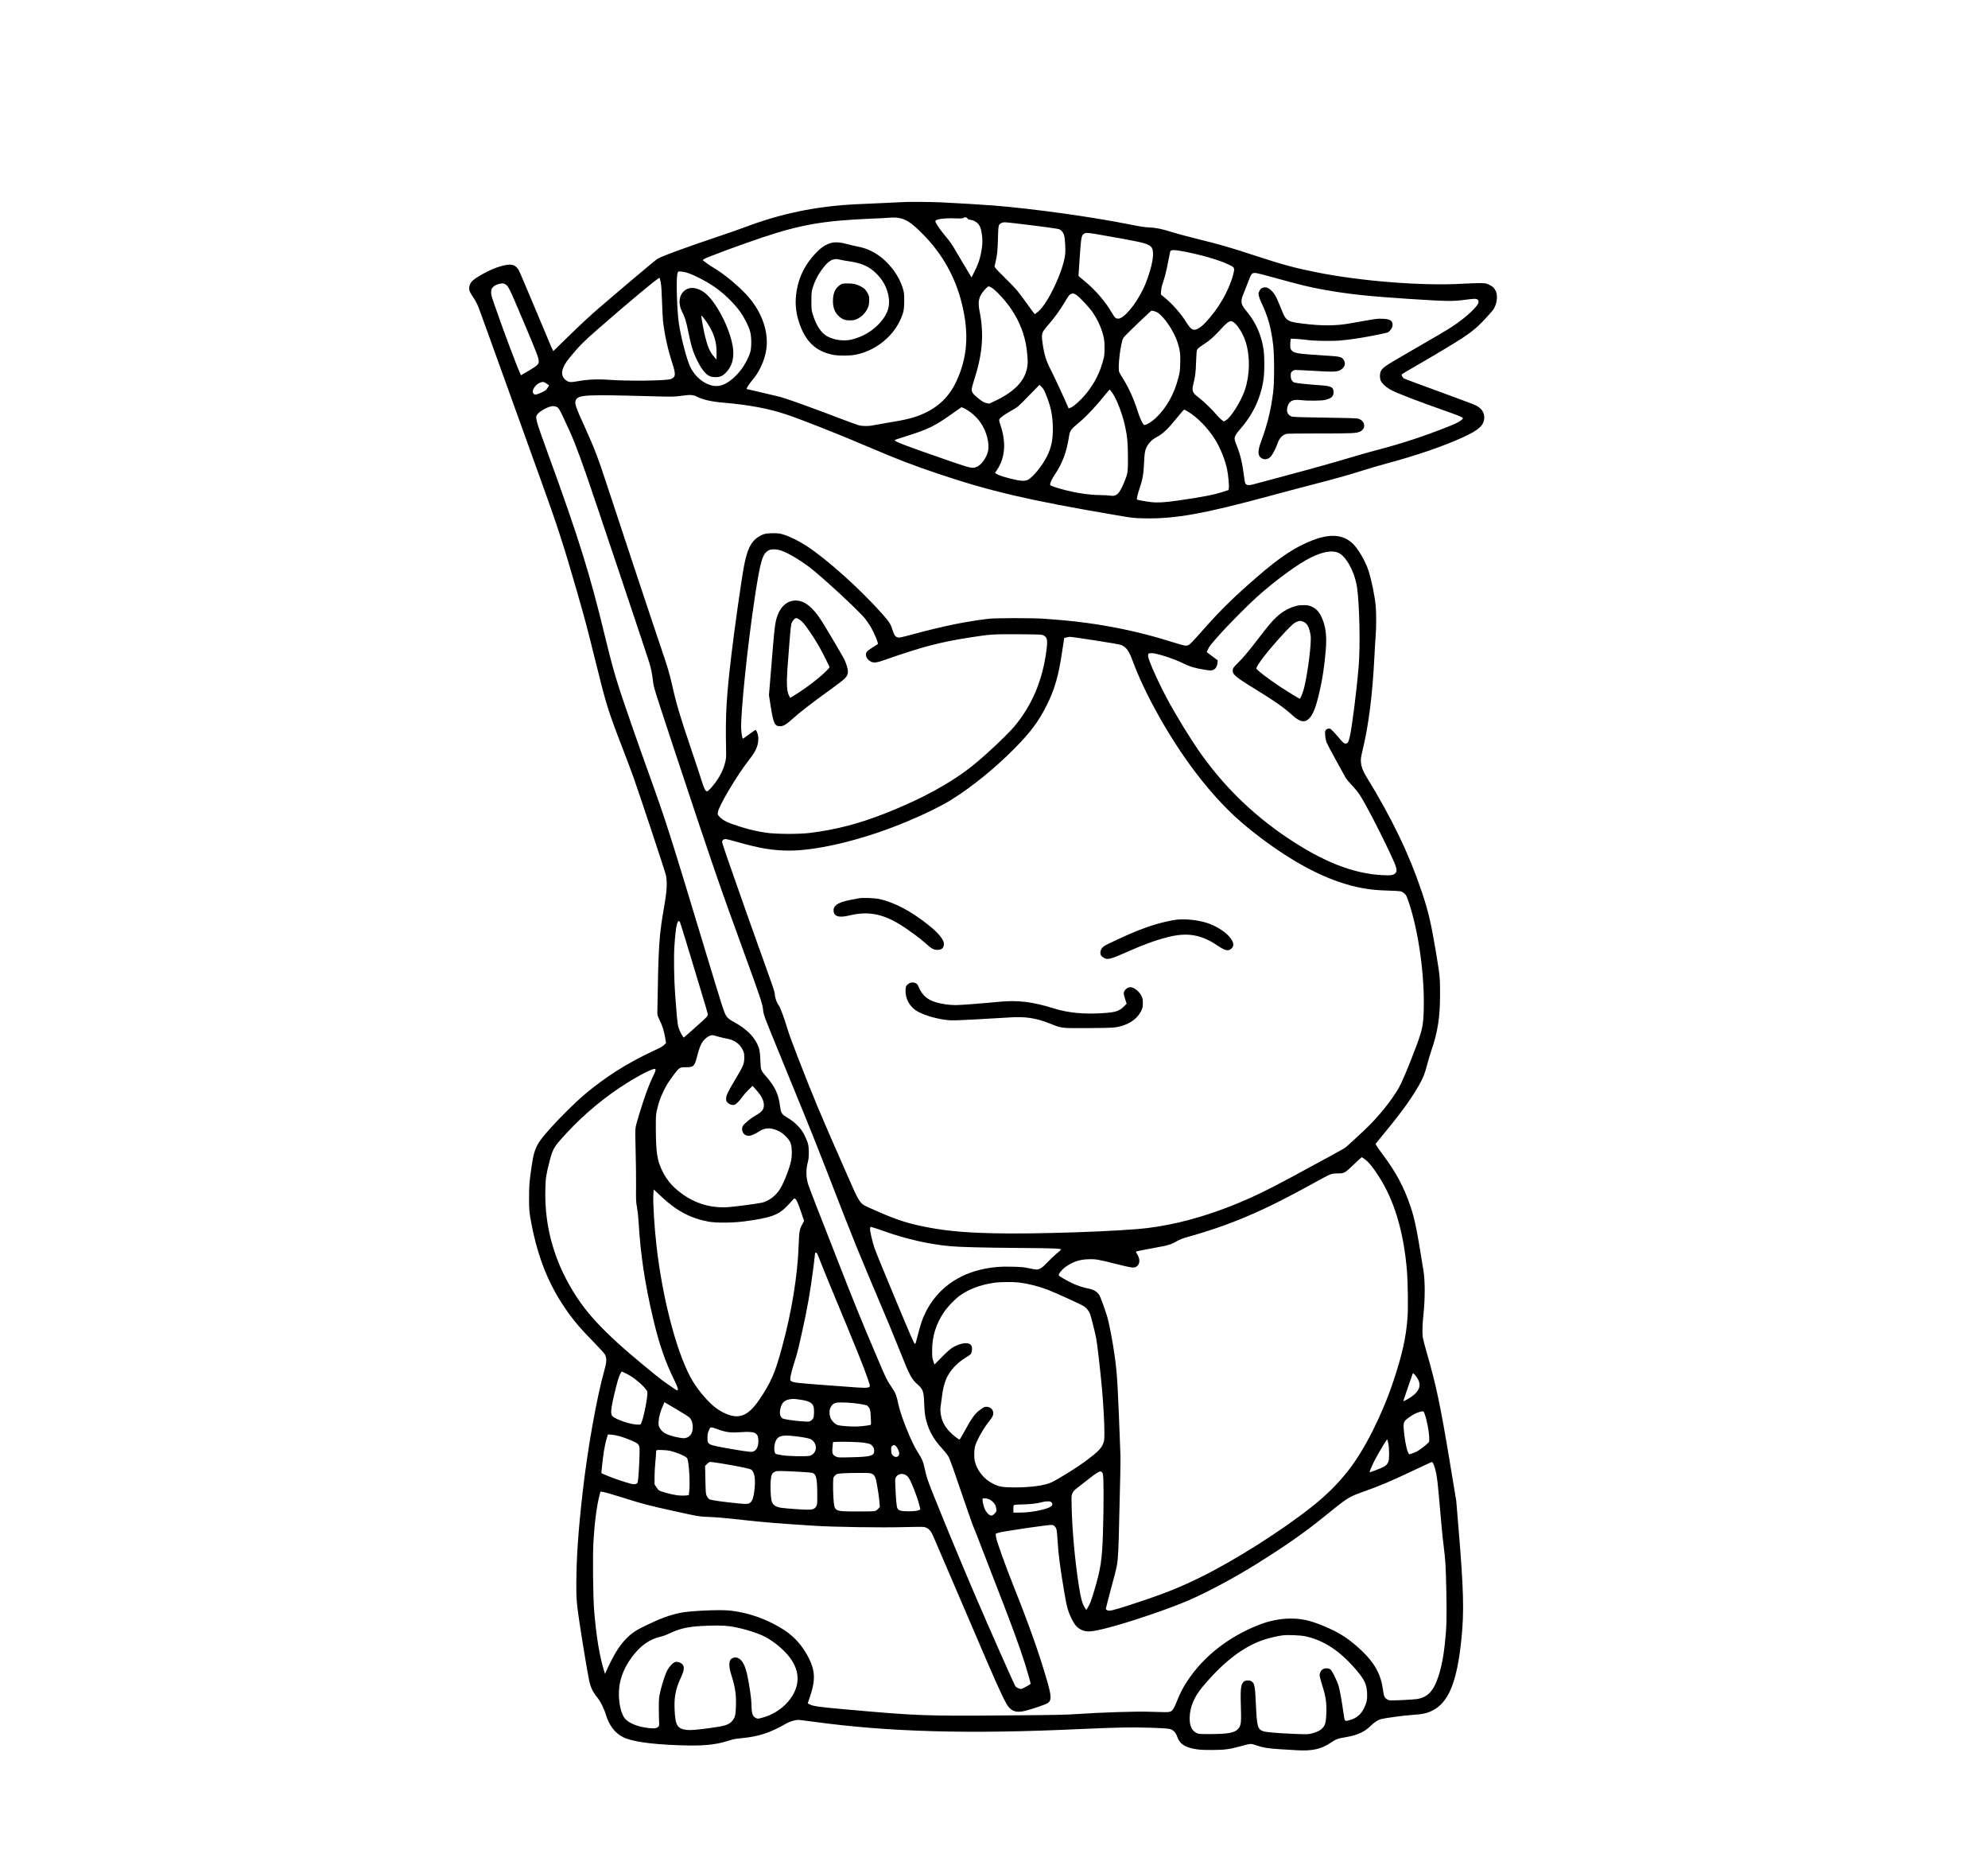 <?xml version="1.0" standalone="no"?>
<!DOCTYPE svg PUBLIC "-//W3C//DTD SVG 20010904//EN"
 "http://www.w3.org/TR/2001/REC-SVG-20010904/DTD/svg10.dtd">
<svg version="1.0" xmlns="http://www.w3.org/2000/svg"
 width="4000pt" height="3768pt" viewBox="0 0 4000 3768"
 preserveAspectRatio="xMidYMid meet">

<g transform="translate(0,3768) scale(0.1,-0.1)"
fill="#000000" stroke="none">
<path d="M18160 33614 c-14 -2 -194 -10 -400 -19 -206 -8 -458 -20 -560 -25
-801 -43 -1495 -188 -2225 -465 -83 -32 -321 -115 -530 -185 -688 -231 -1150
-402 -1225 -452 -52 -36 -778 -648 -1195 -1008 -143 -123 -390 -353 -550 -510
-159 -157 -302 -296 -317 -309 l-27 -24 -37 79 c-20 44 -170 402 -335 797
-164 394 -310 735 -324 757 -78 123 -173 136 -421 55 -161 -53 -420 -192 -507
-274 -68 -63 -86 -161 -44 -238 12 -23 46 -77 75 -120 29 -42 70 -123 91 -178
22 -55 276 -759 566 -1565 290 -806 594 -1652 677 -1880 336 -926 482 -1379
746 -2300 156 -545 195 -691 358 -1350 223 -902 256 -1008 536 -1735 93 -241
199 -523 235 -625 134 -379 634 -1887 650 -1960 30 -138 23 -309 -25 -585
-114 -659 -123 -797 -145 -2145 -2 -94 -2 -96 45 -192 54 -110 89 -220 113
-362 l16 -99 -37 -38 c-27 -28 -86 -60 -226 -125 -509 -235 -957 -519 -1378
-874 -173 -146 -481 -449 -668 -658 -325 -362 -348 -415 -418 -947 -24 -181
-28 -246 -29 -465 0 -264 3 -298 51 -545 131 -671 340 -1192 672 -1680 162
-239 310 -413 602 -710 109 -112 194 -206 205 -230 35 -74 32 -145 -13 -305
-160 -573 -340 -1587 -441 -2480 -87 -772 -123 -1296 -125 -1825 0 -257 3
-316 27 -520 30 -248 193 -1251 232 -1428 30 -134 76 -230 156 -327 70 -85
140 -224 183 -365 63 -205 180 -358 334 -438 171 -90 559 -147 1138 -167 482
-17 723 5 1004 95 95 30 106 32 276 50 328 33 558 110 868 289 79 45 180 76
251 76 20 0 150 -16 288 -35 1529 -209 3142 -254 5382 -149 297 14 686 28 865
31 343 6 848 -9 934 -29 69 -15 124 -72 154 -160 47 -136 142 -202 342 -241
98 -18 150 -22 350 -22 258 0 352 13 590 77 210 56 192 55 310 15 136 -46 249
-64 478 -77 103 -6 252 -15 332 -20 305 -19 489 21 676 145 115 77 150 91 298
115 246 41 391 106 517 232 67 67 140 115 203 133 80 22 454 73 631 85 208 14
290 31 402 86 328 158 499 575 587 1434 57 550 46 993 -54 2195 l-49 590 -126
760 c-194 1170 -276 1558 -470 2232 -36 122 -69 250 -75 285 -16 99 -12 262
12 486 32 302 32 662 0 862 -132 829 -173 1032 -262 1300 -126 376 -288 682
-540 1019 -69 92 -134 183 -144 203 l-19 36 40 49 c444 536 633 790 821 1108
87 148 133 260 177 435 19 74 57 203 85 285 130 382 175 672 175 1130 0 341
-3 368 -81 840 -98 588 -155 833 -284 1216 -255 763 -601 1482 -1114 2318 -74
119 -105 204 -113 300 -5 66 0 98 35 246 123 513 198 1116 237 1890 8 171 20
360 25 420 13 144 13 456 0 586 -22 218 -80 500 -145 709 -61 192 -214 452
-327 554 -190 172 -445 192 -788 61 -354 -135 -660 -336 -1124 -739 -433 -374
-713 -646 -1003 -971 -333 -374 -345 -387 -380 -401 -51 -22 -76 -18 -263 41
-880 278 -1656 421 -2630 487 -251 17 -982 17 -1125 0 -444 -51 -900 -144
-1485 -301 -308 -82 -316 -84 -356 -71 -44 15 -65 47 -97 150 -38 122 -69 168
-229 346 -447 498 -1091 1074 -1504 1344 -138 91 -343 192 -459 226 -77 24
-108 27 -215 27 -139 0 -200 -15 -292 -74 -147 -95 -222 -246 -287 -579 -45
-229 -198 -1304 -255 -1795 -101 -854 -121 -1200 -107 -1890 3 -178 2 -196
-22 -288 -46 -175 -141 -342 -285 -503 -31 -35 -64 -64 -73 -64 -33 0 -60 49
-104 191 -24 79 -121 371 -215 649 -231 680 -305 930 -390 1315 -40 182 -101
388 -195 660 -95 274 -932 2792 -1090 3280 -191 586 -274 807 -460 1215 -205
449 -224 509 -182 574 61 93 218 100 1492 65 448 -12 477 -12 610 7 193 26
246 24 320 -13 127 -64 293 -102 535 -123 509 -43 908 -117 1266 -236 315
-105 1052 -396 1679 -664 567 -242 855 -353 1370 -527 1064 -359 1841 -539
3605 -839 328 -56 340 -57 570 -62 609 -11 1188 93 2492 447 222 60 604 162
850 225 516 134 746 198 1053 296 121 38 315 95 430 126 628 168 1181 357
1584 543 312 143 414 240 415 391 1 108 -58 190 -179 249 -34 17 -363 140
-732 275 -368 134 -684 251 -700 260 -29 15 -59 68 -48 86 3 5 120 74 260 155
345 197 835 491 964 578 124 82 210 148 303 230 80 72 291 301 320 348 69 112
88 271 44 364 -30 63 -66 97 -141 131 -54 25 -71 28 -180 28 -66 1 -230 -5
-365 -13 -792 -45 -2024 52 -2910 229 -460 92 -697 157 -1258 341 -493 162
-686 218 -1137 329 -198 49 -432 111 -520 139 -204 65 -333 92 -465 96 -76 2
-175 17 -360 54 -786 158 -1933 318 -2760 386 -209 17 -758 50 -1080 65 -195
9 -699 12 -760 4z m-20 -331 c118 -32 225 -110 419 -304 397 -398 662 -868
795 -1411 148 -599 112 -1086 -115 -1567 -143 -304 -361 -513 -675 -650 -180
-78 -346 -119 -701 -175 -122 -20 -253 -43 -290 -51 -88 -21 -213 -21 -294 0
-35 9 -199 68 -364 132 -579 221 -1055 393 -1211 437 -49 13 -222 54 -384 91
-162 37 -296 68 -297 69 -9 9 57 112 106 168 146 166 260 413 290 632 48 345
-81 727 -354 1046 -171 200 -498 474 -710 595 -27 15 -87 55 -133 89 l-82 60
23 23 c25 25 738 289 1182 438 770 257 1233 337 2185 376 151 6 313 14 360 19
100 9 174 4 250 -17z m1325 3 c11 -17 28 -25 61 -29 106 -12 190 -90 213 -199
36 -165 36 -288 0 -469 -27 -135 -62 -236 -131 -372 l-60 -118 -137 228 c-75
125 -165 278 -200 338 -34 61 -90 144 -124 186 -34 42 -91 113 -127 157 -67
83 -140 197 -140 219 0 44 164 68 401 60 114 -4 149 -2 164 9 29 21 63 17 80
-10z m1025 -106 c514 -61 804 -101 830 -115 39 -20 78 -69 89 -113 22 -80 34
-299 22 -395 -39 -331 -351 -991 -542 -1145 -35 -29 -66 -52 -69 -52 -3 0 -86
111 -184 248 -169 234 -189 257 -376 442 -109 107 -210 211 -224 231 l-26 36
16 69 c39 169 46 236 53 484 7 283 10 297 74 325 44 19 48 19 337 -15z m1570
-210 c251 -41 738 -131 850 -156 252 -58 290 -92 290 -257 0 -154 -97 -485
-206 -706 -153 -311 -383 -581 -493 -581 -52 0 -71 17 -126 112 -141 244 -344
476 -587 672 -49 38 -88 74 -88 80 0 6 11 175 25 376 26 383 35 435 79 463 44
29 57 29 256 -3z m1790 -355 c420 -85 766 -193 937 -292 53 -31 56 -51 25
-168 -87 -329 -300 -696 -564 -971 -99 -103 -187 -152 -240 -135 -44 14 -83
56 -142 153 -101 165 -282 370 -443 500 l-65 53 4 75 c4 53 17 110 47 195 26
75 58 203 87 350 25 126 47 238 50 247 11 37 94 35 304 -7z m-10087 -406 c123
-19 434 -173 634 -315 180 -127 378 -321 495 -485 83 -115 170 -286 200 -394
30 -105 32 -315 5 -415 -28 -102 -109 -258 -185 -356 -143 -185 -297 -299
-437 -325 -205 -38 -464 128 -585 376 -69 139 -186 585 -230 873 -38 251 -58
879 -32 995 15 65 13 65 135 46z m11850 -108 c558 -155 729 -196 1027 -250
490 -88 903 -132 1735 -186 761 -48 849 -50 1120 -14 169 22 203 23 230 5 19
-12 25 -25 25 -51 0 -75 -239 -301 -510 -482 -112 -75 -373 -229 -893 -528
-472 -272 -527 -309 -564 -383 -24 -49 -24 -145 0 -193 34 -68 122 -143 235
-199 132 -66 613 -249 1036 -396 164 -57 319 -115 343 -130 44 -25 44 -26 26
-46 -39 -44 -110 -81 -280 -149 -495 -197 -934 -341 -1443 -474 -118 -31 -303
-83 -410 -115 -395 -119 -870 -252 -1445 -406 -324 -86 -612 -163 -640 -171
-67 -18 -109 -16 -134 5 -19 14 -25 39 -41 167 -34 264 -74 431 -147 613 -66
165 -65 170 95 359 248 291 399 626 447 992 19 142 19 432 0 570 -39 280 -149
538 -315 743 -108 132 -130 173 -130 238 1 35 9 75 24 110 13 30 57 142 97
247 80 208 82 210 157 212 19 1 178 -39 355 -88z m-12320 -94 c13 -60 20 -170
27 -388 5 -167 14 -344 20 -394 32 -280 95 -568 189 -857 72 -224 67 -273 -31
-313 -89 -36 -863 -45 -1276 -14 -210 15 -415 4 -614 -33 -137 -25 -174 -19
-238 38 -104 94 -73 240 93 441 194 236 274 316 561 567 667 582 1213 1036
1245 1036 4 0 15 -38 24 -83z m-3135 -41 c70 -37 81 -58 372 -747 268 -632
310 -742 310 -810 0 -36 -6 -47 -38 -78 -21 -20 -87 -65 -148 -100 -60 -35
-123 -72 -140 -82 l-31 -19 -13 28 c-77 166 -357 913 -530 1417 -54 157 -61
187 -58 238 4 49 9 62 38 92 23 24 55 42 95 55 73 23 107 24 143 6z m9797 -75
c54 -31 182 -159 283 -283 153 -188 270 -398 341 -613 53 -159 78 -288 92
-470 10 -128 9 -163 -4 -240 -49 -275 -269 -498 -674 -684 l-91 -42 -59 14
c-49 11 -76 27 -156 91 -107 86 -137 126 -137 180 0 20 23 106 50 191 171 530
202 924 108 1395 -27 138 -21 219 23 308 31 64 136 182 162 182 6 0 35 -13 62
-29z m1708 -148 c65 -45 259 -254 325 -351 90 -131 167 -297 204 -439 28 -104
31 -135 32 -263 1 -107 -4 -164 -17 -217 -66 -273 -185 -511 -363 -724 -96
-116 -234 -241 -292 -266 l-50 -21 -13 31 c-36 91 -289 637 -339 732 -102 194
-142 326 -175 568 -23 173 -15 199 97 328 137 155 256 319 363 499 68 115 77
127 111 145 35 19 66 13 117 -22z m1623 -348 c130 -77 329 -368 404 -593 50
-152 63 -246 57 -432 -4 -143 -9 -181 -37 -289 -86 -334 -237 -602 -457 -812
-75 -71 -185 -139 -224 -139 -28 0 -86 115 -129 250 -83 266 -183 490 -306
686 -35 56 -69 114 -75 130 -33 86 29 594 84 687 14 23 145 155 293 295 l269
252 40 -5 c22 -4 59 -17 81 -30z m1535 -198 c81 -54 194 -238 242 -393 93
-295 87 -663 -15 -968 -76 -229 -288 -565 -389 -616 l-37 -19 -49 38 c-26 21
-71 67 -100 102 -72 90 -263 273 -356 343 -124 92 -141 134 -107 266 39 150
50 241 56 455 5 145 11 218 20 237 16 31 42 52 145 118 104 66 214 164 338
303 98 110 158 157 202 157 9 0 31 -10 50 -23z m-13816 -1239 l42 -32 -30 -50
c-27 -43 -41 -54 -113 -88 -106 -49 -139 -56 -164 -33 -53 48 12 173 115 222
61 29 93 25 150 -19z m10033 -197 c105 -253 144 -441 146 -696 1 -240 -29
-384 -119 -566 -96 -194 -293 -434 -393 -476 -60 -26 -150 -19 -329 26 -174
44 -252 70 -295 99 l-27 18 35 53 c169 251 193 554 73 913 -25 73 -29 96 -20
114 14 33 106 97 250 179 121 68 125 71 339 291 l217 222 42 -41 c31 -29 52
-65 81 -136z m1344 12 c83 -113 200 -417 252 -653 48 -220 60 -343 61 -640 0
-301 -3 -320 -62 -468 -110 -272 -163 -325 -305 -302 -35 5 -119 10 -188 10
-252 0 -611 62 -898 155 -87 28 -112 40 -112 54 0 44 32 113 94 204 147 217
235 447 281 741 24 150 31 160 210 309 149 124 362 352 545 584 35 45 68 79
71 75 4 -4 27 -35 51 -69z m-11182 -278 c41 -21 59 -50 155 -256 175 -371 230
-510 447 -1124 91 -257 1184 -3516 1263 -3767 33 -106 62 -251 75 -383 11
-105 28 -160 395 -1270 819 -2472 902 -2714 1471 -4278 295 -809 336 -933 349
-1060 9 -94 18 -116 323 -862 148 -363 380 -930 515 -1260 135 -330 336 -836
447 -1125 217 -566 527 -1353 595 -1515 23 -55 100 -239 170 -410 70 -170 214
-514 321 -763 107 -249 268 -640 359 -868 220 -553 252 -615 381 -729 105 -93
121 -139 129 -375 2 -91 12 -203 20 -250 47 -255 150 -455 342 -662 52 -56
109 -129 128 -163 32 -58 99 -247 355 -1000 68 -198 140 -400 162 -449 21 -49
83 -207 137 -350 55 -144 192 -499 306 -791 313 -803 462 -1209 584 -1593 49
-154 113 -384 108 -388 -22 -20 -162 -96 -184 -100 -36 -7 -103 24 -125 58
-29 45 -537 1191 -818 1848 -266 620 -639 1521 -857 2068 -83 209 -110 292
-134 400 -44 205 -56 234 -161 401 -124 195 -333 715 -382 951 -35 170 -59
231 -125 327 -104 154 -121 186 -285 573 -360 845 -444 1052 -846 2080 -138
355 -316 809 -395 1010 -79 201 -152 395 -164 433 -46 150 -47 305 -4 459 23
85 24 270 0 358 -9 36 -40 111 -67 167 -40 81 -67 119 -131 187 -75 79 -107
104 -251 194 -81 50 -97 81 -114 214 -30 239 -102 390 -280 594 -108 125 -107
120 -115 324 -7 184 -18 239 -66 335 -83 166 -235 308 -458 430 -99 54 -133
81 -166 133 -40 63 -80 188 -439 1377 -701 2317 -761 2507 -1118 3500 -209
580 -478 1355 -576 1653 -114 351 -175 572 -306 1110 -306 1264 -520 1949
-1141 3657 -269 739 -269 742 -204 814 63 70 225 150 303 151 24 0 56 -7 72
-15z m8208 -34 c118 -60 236 -162 318 -278 122 -170 189 -426 153 -583 -27
-119 -126 -262 -210 -304 -97 -48 -119 -43 -574 114 -913 316 -1118 395 -1088
419 4 4 55 22 113 40 584 182 662 220 1125 549 55 39 101 71 103 71 1 1 28
-12 60 -28z m4488 -57 c200 -120 418 -345 559 -577 105 -173 195 -400 235
-590 24 -114 43 -327 35 -378 l-6 -37 -107 -35 c-181 -60 -436 -109 -912 -177
-267 -38 -405 -46 -540 -31 -98 11 -276 43 -284 52 -9 9 18 122 54 227 59 168
79 283 89 510 7 154 14 211 30 264 34 106 113 197 221 253 127 67 229 163 417
396 70 87 133 159 139 159 5 0 37 -16 70 -36z m-8212 -2790 c128 -33 367 -169
598 -341 239 -178 1002 -883 1124 -1039 34 -44 84 -116 110 -160 76 -129 164
-342 145 -353 -5 -3 -53 -33 -106 -66 -55 -34 -106 -73 -117 -90 -40 -63 4
-159 90 -197 61 -27 111 -20 276 37 733 258 1103 356 1706 450 410 64 467 68
965 66 273 -1 466 -6 492 -12 22 -6 54 -24 69 -40 37 -39 42 -107 19 -276 -80
-605 -290 -1102 -644 -1525 -140 -167 -580 -582 -830 -782 -444 -356 -1022
-673 -1753 -962 -546 -216 -1004 -335 -1538 -401 -219 -27 -684 -24 -875 5
-185 27 -327 60 -510 117 -261 81 -359 128 -430 206 -35 39 -37 44 -31 88 17
127 389 752 625 1051 110 139 164 241 181 341 19 113 4 198 -46 267 -1 2 -58
-37 -126 -87 -67 -50 -126 -91 -129 -91 -14 0 -30 91 -36 200 -14 304 130
1696 273 2635 114 747 155 888 283 955 45 24 131 26 215 4z m11244 -54 c158
-68 332 -391 377 -700 49 -340 67 -1186 32 -1590 -44 -519 -138 -1253 -182
-1427 -27 -106 -42 -126 -89 -121 -23 2 -45 21 -94 78 -144 167 -193 219 -215
222 -34 6 -73 -11 -87 -37 -19 -35 -5 -174 23 -244 13 -31 96 -189 186 -351
90 -162 177 -320 193 -350 17 -30 74 -100 127 -155 53 -55 122 -138 153 -185
119 -182 398 -716 607 -1162 153 -326 166 -375 113 -428 -37 -37 -91 -45 -252
-36 -594 30 -1199 268 -1924 756 -713 480 -1308 1068 -1788 1765 -168 244
-418 652 -576 937 -201 364 -432 873 -432 953 0 49 8 55 74 55 104 0 460 -116
653 -214 114 -57 220 -88 397 -117 115 -19 143 -20 176 -10 53 16 89 69 96
142 l6 54 -111 83 -110 83 20 46 c27 63 44 86 204 268 182 208 588 619 788
799 378 337 827 665 1082 790 236 117 428 150 553 96z m-4891 -1764 c318 -49
495 -80 525 -93 103 -46 154 -118 227 -316 245 -669 755 -1574 1259 -2237 357
-469 702 -833 1077 -1136 635 -514 1260 -885 1800 -1070 351 -121 630 -171
995 -180 124 -3 242 -10 263 -15 21 -6 56 -26 77 -46 36 -32 45 -51 96 -207
189 -579 306 -1429 291 -2101 -7 -334 -26 -427 -152 -765 -141 -377 -282 -714
-348 -830 -148 -262 -424 -602 -695 -857 -227 -212 -365 -338 -397 -360 -30
-20 -427 -237 -1028 -562 -538 -290 -852 -441 -1241 -596 -585 -232 -1152
-383 -1696 -450 -555 -68 -2277 -126 -3117 -105 -633 16 -1014 55 -1441 146
-331 71 -557 149 -996 347 -256 115 -215 54 -550 817 -510 1159 -599 1373
-947 2265 -83 215 -169 449 -190 521 -63 216 -155 464 -183 493 -32 33 -76
160 -76 217 0 24 -19 95 -46 170 -25 71 -86 242 -134 379 -49 138 -145 408
-215 600 -117 327 -231 648 -539 1530 -69 198 -126 371 -126 384 0 36 28 61
67 61 19 0 112 -22 208 -50 477 -137 739 -181 1080 -182 507 0 1307 179 2055
462 461 174 942 399 1205 563 411 257 867 626 1260 1022 323 325 493 551 654
874 162 323 240 593 312 1084 22 149 41 272 42 272 7 5 96 23 118 24 14 0 242
-32 506 -73z m-8359 -5658 c6 -7 111 -348 235 -758 331 -1094 327 -1080 327
-1115 0 -28 -20 -49 -211 -220 -117 -104 -225 -200 -242 -214 l-29 -25 -19 25
c-32 41 -78 141 -94 204 -15 61 -33 252 -60 630 -23 313 -30 747 -16 970 26
409 59 563 109 503z m777 -2313 c44 -13 117 -30 162 -38 159 -29 265 -103 326
-226 29 -60 32 -74 32 -161 0 -120 -19 -165 -172 -421 -157 -262 -193 -337
-193 -400 0 -44 4 -55 33 -84 36 -36 89 -52 134 -40 33 8 102 77 160 160 23
33 79 96 123 140 l82 80 59 -65 c117 -128 169 -228 169 -324 0 -84 -41 -136
-158 -201 -91 -50 -230 -162 -264 -214 -36 -53 -13 -146 44 -181 18 -11 51
-20 73 -20 44 0 138 40 210 90 118 81 251 80 410 -3 77 -41 175 -137 210 -207
33 -64 44 -171 33 -311 -11 -145 -146 -507 -243 -654 -85 -128 -218 -226 -351
-259 -67 -17 -458 -70 -639 -87 -334 -31 -641 44 -913 224 -215 142 -352 291
-452 492 -107 213 -132 377 -134 855 -1 253 1 283 22 378 32 143 65 238 126
368 65 135 102 194 219 351 105 139 113 143 246 143 148 0 167 19 220 230 39
154 73 238 121 299 61 77 150 127 205 114 11 -2 56 -15 100 -28z m-1265 -678
c0 -10 -15 -48 -34 -85 -48 -95 -107 -237 -159 -382 -77 -215 -196 -602 -208
-680 -9 -57 -9 -167 0 -460 6 -212 10 -531 9 -710 -3 -299 -1 -334 19 -440 12
-65 27 -200 33 -305 37 -639 125 -1226 292 -1935 118 -505 247 -877 434 -1253
61 -124 79 -187 51 -187 -16 0 -82 44 -286 190 -137 99 -682 552 -886 738
-406 370 -645 636 -849 945 -444 676 -655 1403 -633 2181 6 225 16 289 82 544
71 272 84 294 346 578 354 384 790 745 1230 1017 187 115 342 200 444 243 101
42 114 42 115 1z m14281 -1796 c71 -53 149 -149 261 -321 321 -490 514 -1136
578 -1930 17 -212 24 -740 11 -914 -28 -402 -107 -758 -285 -1291 -229 -684
-577 -1375 -901 -1790 -212 -271 -444 -503 -740 -737 -618 -489 -1544 -1075
-2240 -1418 -448 -220 -758 -342 -1413 -555 -355 -115 -421 -131 -464 -109
-16 8 -28 20 -28 27 0 8 29 123 65 258 118 439 146 547 160 631 22 124 33 355
45 948 7 294 15 670 20 835 4 165 6 352 4 415 -50 1368 -64 1618 -110 1960
-41 308 -119 716 -163 855 -53 166 -130 377 -151 411 -44 70 -120 114 -232
134 -92 17 -211 57 -315 105 -95 45 -258 139 -268 155 -17 28 65 127 155 187
140 94 262 133 430 140 152 6 206 -3 558 -93 140 -36 284 -68 320 -71 59 -4
71 -2 102 19 69 47 73 152 10 248 -16 24 -26 47 -22 51 8 7 253 56 470 94 176
31 243 53 352 116 61 35 121 58 215 84 852 237 1534 527 2497 1062 168 94 333
181 365 193 46 18 80 23 163 24 132 1 136 4 328 188 79 76 147 138 151 138 4
0 37 -22 72 -49z m-14160 -747 c298 -281 583 -433 944 -500 149 -28 491 -26
720 5 520 69 678 124 845 291 47 47 100 104 118 128 18 23 39 42 46 42 31 0
60 -57 126 -249 l69 -201 -33 -63 c-60 -109 -67 -148 -76 -422 -21 -610 -142
-1355 -335 -2059 -142 -520 -217 -694 -445 -1036 -169 -252 -304 -352 -476
-352 -115 1 -275 67 -414 171 -141 106 -333 327 -453 521 -305 494 -608 1613
-736 2720 -44 380 -76 897 -65 1056 l7 95 31 -28 c17 -15 74 -69 127 -119z
m4255 -618 c28 -7 134 -43 235 -79 436 -155 900 -259 1314 -297 216 -19 658
-30 1410 -36 690 -5 826 -10 824 -33 0 -3 -43 -42 -96 -86 -52 -44 -134 -122
-182 -174 -90 -98 -156 -141 -216 -141 -16 0 -84 12 -150 26 -100 21 -156 27
-337 31 -240 6 -368 -4 -564 -43 -532 -105 -949 -412 -1175 -864 -76 -153
-103 -235 -199 -607 -7 -29 -15 -41 -24 -37 -15 6 -103 208 -376 864 -273 653
-411 994 -436 1067 -47 145 -94 348 -87 386 3 20 6 37 7 37 0 0 24 -6 52 -14z
m-1128 -518 c5 -7 35 -79 66 -159 30 -80 124 -309 207 -510 552 -1330 668
-1619 751 -1862 56 -166 56 -161 -22 -173 -51 -8 -171 -1 -920 57 -449 35
-531 43 -572 61 -42 18 -48 24 -48 50 0 53 30 177 86 351 31 94 66 219 79 277
13 58 48 215 79 350 98 435 162 802 221 1262 19 153 35 284 35 293 0 18 24 20
38 3z m4062 -588 c185 -23 400 -77 579 -146 153 -58 692 -304 738 -337 47 -33
95 -95 117 -153 17 -43 95 -354 120 -475 22 -110 86 -660 120 -1044 25 -277
46 -647 47 -840 1 -161 -2 -186 -21 -238 -38 -102 -106 -172 -335 -344 -188
-142 -557 -372 -711 -445 -133 -62 -407 -100 -724 -101 -251 0 -322 12 -445
72 -184 91 -320 257 -370 451 -21 81 -16 250 10 325 44 130 177 361 278 483
33 41 66 92 74 114 36 104 -47 195 -160 174 -18 -3 -68 -34 -114 -70 -95 -76
-151 -154 -293 -413 -52 -95 -98 -173 -103 -173 -16 0 -98 62 -163 122 -115
108 -181 218 -208 350 -18 89 -20 139 -6 223 5 33 17 116 25 185 17 138 42
239 81 333 70 166 214 326 384 428 52 30 103 67 113 81 25 33 34 118 17 157
-37 90 -204 77 -388 -30 -36 -21 -114 -91 -208 -187 l-152 -153 -23 68 c-21
60 -24 86 -24 218 1 282 76 525 237 767 67 100 218 259 308 325 191 139 421
226 702 267 114 17 383 20 498 6z m-7826 -1873 c150 -90 340 -268 351 -329 14
-72 -70 -506 -119 -620 -15 -35 -19 -38 -59 -38 -110 0 -289 47 -430 113 -107
50 -121 70 -119 165 1 65 44 275 103 501 38 149 64 221 94 268 l15 22 52 -23
c29 -13 79 -40 112 -59z m15862 -84 c60 -120 16 -234 -130 -337 -59 -42 -165
-101 -171 -94 -2 2 138 411 191 558 7 20 76 -60 110 -127z m-12456 -398 c182
-24 256 -58 286 -132 17 -40 17 -185 1 -233 -7 -20 -27 -44 -47 -58 -33 -23
-40 -24 -145 -18 -191 11 -406 43 -435 64 -41 31 -56 89 -43 168 23 135 80
197 196 214 75 11 72 11 187 -5z m-2449 -208 c108 -64 210 -128 228 -143 47
-39 73 -98 79 -176 9 -127 -38 -215 -127 -242 -42 -12 -59 -12 -132 0 -235 41
-350 97 -404 196 -25 46 -27 57 -23 137 5 88 36 198 92 324 l26 59 32 -20 c18
-10 121 -71 229 -135z m3648 123 c74 -12 145 -26 158 -31 12 -4 34 -26 49 -48
24 -37 27 -53 35 -188 5 -81 5 -151 1 -154 -12 -11 -149 -30 -267 -36 -113 -6
-330 9 -399 28 -53 14 -128 91 -149 154 -24 70 -22 151 6 205 27 54 63 81 119
91 74 13 306 2 447 -21z m11400 -247 c54 -169 96 -476 72 -521 -16 -31 -174
-155 -240 -191 -31 -16 -79 -36 -107 -44 l-52 -15 -26 51 c-29 59 -73 304 -83
468 -8 127 4 151 106 223 93 65 145 92 214 111 85 23 82 25 116 -82z m-14216
-274 c152 -54 247 -65 438 -51 152 12 244 6 286 -16 50 -27 68 -61 71 -137 7
-136 -38 -225 -122 -241 -38 -7 -214 18 -541 77 -253 46 -303 60 -336 95 -22
23 -24 34 -24 112 1 74 5 97 30 150 33 74 23 73 198 11z m-1988 -134 c125 -37
329 -122 353 -148 44 -48 45 -60 38 -272 -7 -225 -24 -461 -35 -502 -10 -39
-62 -52 -134 -33 -119 30 -370 115 -480 163 l-118 51 6 60 c31 323 60 501 106
650 l21 69 76 -6 c43 -3 117 -18 167 -32z m3495 5 c150 -15 291 -40 336 -60
80 -35 128 -135 104 -220 -15 -55 -67 -106 -118 -117 -76 -16 -430 -9 -552 11
-63 10 -121 22 -129 26 -43 23 -42 182 1 269 48 95 125 115 358 91z m11965
-154 c20 -106 20 -315 0 -364 -20 -47 -50 -79 -99 -104 -55 -28 -267 -109
-277 -106 -11 4 66 181 123 283 111 201 223 384 230 377 5 -5 15 -43 23 -86z
m-10550 20 c107 -17 133 -26 161 -57 32 -36 44 -64 44 -104 0 -104 -67 -122
-476 -132 -244 -6 -253 -5 -296 16 -72 34 -81 66 -64 223 l7 67 62 4 c117 8
472 -2 562 -17z m642 -68 c32 -35 65 -108 66 -144 2 -74 -75 -100 -128 -44
-25 27 -30 40 -33 99 -4 60 -1 72 17 90 27 27 52 27 78 -1z m-4560 -92 c140
-30 330 -110 357 -150 38 -59 65 -493 43 -678 l-8 -67 -67 -7 c-38 -4 -109 -2
-163 4 -100 12 -328 73 -367 98 -13 8 -38 39 -57 69 l-35 54 0 148 c0 81 7
211 15 288 8 77 15 163 15 191 0 28 3 54 7 57 12 13 191 7 260 -7z m1096 -265
c345 -59 520 -96 551 -116 71 -47 94 -208 62 -439 -18 -127 -34 -177 -68 -213
-39 -41 -72 -45 -249 -28 -307 30 -552 65 -584 83 -17 10 -40 38 -53 64 -22
43 -23 60 -29 326 l-6 281 40 41 c30 30 49 40 72 40 17 0 136 -18 264 -39z
m14271 12 c54 -106 84 -270 115 -633 58 -667 74 -831 96 -1010 39 -315 45
-409 56 -925 12 -531 5 -756 -31 -1076 -36 -319 -84 -534 -161 -734 -87 -225
-204 -334 -394 -365 -81 -13 -518 -34 -557 -26 -43 8 -83 37 -103 77 -9 16
-22 82 -31 147 -25 195 -90 363 -203 522 -138 196 -419 449 -647 582 -185 109
-452 222 -642 272 -306 81 -667 51 -1010 -85 -614 -244 -1106 -632 -1435
-1131 -85 -129 -134 -223 -201 -388 -92 -226 -102 -235 -254 -234 -59 0 -199
4 -312 8 -243 10 -992 -14 -1425 -45 -241 -17 -446 -21 -1470 -29 -1630 -13
-1765 -8 -3250 125 -509 46 -608 60 -681 96 l-42 20 54 162 c102 310 94 498
-32 750 -119 236 -283 425 -487 559 -338 223 -747 367 -1134 400 -209 18 -784
-10 -960 -47 -216 -44 -412 -116 -708 -260 -195 -94 -281 -153 -391 -267 -140
-145 -247 -320 -401 -658 l-20 -45 -23 75 c-91 303 -155 695 -196 1210 -21
267 -30 1063 -15 1342 24 425 68 765 131 998 l11 43 53 -7 c28 -3 202 -53 386
-111 420 -133 489 -151 1065 -279 462 -102 473 -104 635 -111 190 -7 378 -23
750 -65 426 -47 726 -71 1425 -115 391 -25 1331 -39 1776 -27 213 6 402 7 421
3 92 -21 136 -68 194 -205 51 -121 608 -1420 1054 -2456 285 -663 403 -910
468 -976 78 -81 169 -98 322 -61 120 29 409 127 446 152 85 55 83 135 -9 455
-159 548 -354 1100 -656 1857 -192 483 -357 943 -369 1027 l-9 68 46 20 c56
25 1035 169 1087 161 45 -7 79 -43 93 -97 6 -23 15 -128 21 -232 15 -261 54
-558 140 -1060 45 -264 71 -357 143 -503 60 -121 108 -175 192 -217 105 -51
194 -46 490 27 432 107 1277 392 1675 566 393 171 929 459 1375 738 584 366
950 622 1337 935 485 394 502 405 798 510 336 119 538 205 1015 430 318 150
357 168 367 169 4 1 14 -11 22 -26z m-12709 -174 c105 -5 205 -15 222 -20 76
-24 95 -111 97 -429 1 -189 -1 -208 -19 -240 -34 -58 -70 -72 -183 -71 -93 0
-429 24 -517 37 -125 18 -186 64 -204 156 -16 85 -23 284 -13 396 10 115 24
144 83 175 37 20 96 19 534 -4z m6064 -35 c19 -38 21 -581 4 -1169 -16 -561
-47 -760 -184 -1210 -60 -197 -75 -236 -118 -308 l-35 -56 -37 61 c-45 73 -76
193 -113 433 -78 506 -131 1085 -143 1560 -6 247 -6 251 17 299 16 33 41 62
78 90 30 23 109 84 176 137 161 127 190 148 250 185 58 36 79 31 105 -22z
m-4656 2 c61 -25 82 -63 106 -188 29 -155 50 -300 57 -400 l7 -84 -33 -37
c-19 -22 -47 -41 -68 -46 -21 -6 -183 -9 -372 -8 -456 3 -441 -6 -461 277 -6
91 -9 220 -7 287 3 113 5 123 28 148 14 15 34 32 45 38 30 16 151 24 423 25
185 2 250 -1 275 -12z m686 -26 c23 -11 50 -38 69 -67 57 -90 165 -369 207
-533 9 -36 18 -73 21 -82 9 -31 -91 -53 -241 -52 -146 1 -195 15 -220 64 -15
30 -30 192 -40 440 -6 146 -5 157 15 188 37 60 119 78 189 42z m1691 -495 c61
-32 109 -85 125 -138 24 -81 20 -104 -24 -148 -25 -25 -48 -39 -65 -39 -39 0
-99 60 -131 131 -33 74 -57 200 -41 212 16 12 100 1 136 -18z m1253 -66 c40
-54 -17 -96 -189 -140 -152 -38 -316 -59 -465 -59 l-119 0 0 74 c0 61 3 75 18
81 9 4 89 9 177 10 155 3 294 20 400 50 28 7 74 13 104 12 45 -2 57 -6 74 -28z
m-6482 -2485 c205 -28 498 -112 667 -190 164 -75 367 -231 495 -379 127 -147
193 -292 204 -448 23 -351 -298 -719 -724 -827 -73 -19 -78 -19 -112 -3 -70
36 -89 90 -90 263 -1 107 -37 365 -80 577 -43 214 -108 335 -196 369 -43 16
-51 16 -88 3 -64 -22 -82 -56 -81 -147 1 -59 10 -105 39 -197 80 -253 101
-403 92 -644 -6 -166 -19 -216 -74 -280 -68 -80 -142 -104 -448 -145 -274 -37
-400 -47 -475 -37 -185 25 -223 91 -237 417 -10 245 22 411 124 628 86 182 83
260 -12 306 -94 46 -155 11 -255 -146 -36 -57 -106 -267 -146 -440 -25 -108
-28 -136 -28 -309 0 -104 2 -232 5 -283 4 -92 4 -94 -24 -118 -34 -29 -100
-32 -249 -9 -192 29 -351 101 -419 189 -65 85 -107 246 -116 441 -12 279 77
544 268 798 168 223 351 352 575 402 44 10 128 42 189 71 183 88 359 129 625
143 250 14 452 12 571 -5z m11584 -202 c381 -82 715 -307 1043 -700 150 -180
190 -270 199 -442 6 -124 -8 -196 -63 -307 -61 -125 -156 -203 -291 -238 -104
-27 -95 -41 -126 178 -38 258 -73 448 -98 527 -27 86 -124 282 -154 310 -33
31 -101 37 -150 14 -28 -13 -43 -29 -58 -63 -18 -42 -19 -51 -8 -106 7 -33 32
-121 56 -196 60 -187 79 -322 72 -519 -6 -181 -21 -243 -74 -301 -45 -50 -104
-80 -211 -109 -82 -22 -86 -22 -370 -11 -319 13 -559 34 -612 52 -116 41 -130
91 -150 534 -17 376 -27 431 -87 470 -36 24 -112 25 -147 2 -66 -44 -80 -135
-70 -462 12 -372 7 -425 -52 -493 -69 -81 -200 -106 -559 -107 -228 0 -242 1
-281 22 -97 52 -139 144 -137 303 3 215 86 416 255 620 419 504 822 814 1238
953 109 36 257 71 370 87 103 14 361 4 465 -18z"/>
<path d="M16740 32797 c-119 -29 -214 -90 -336 -219 -204 -218 -325 -457 -374
-744 -39 -226 -23 -426 51 -649 123 -370 329 -568 664 -640 110 -24 349 -25
468 -1 382 74 729 339 893 682 72 150 88 223 88 404 -1 139 -3 164 -27 245
-88 295 -327 589 -597 734 -108 58 -191 87 -336 116 -71 15 -167 37 -212 50
-106 31 -210 38 -282 22z m170 -343 c35 -8 125 -24 199 -35 239 -35 386 -104
531 -249 125 -125 204 -272 236 -438 38 -200 -7 -354 -154 -527 -149 -175
-357 -301 -589 -356 -152 -37 -346 -11 -485 63 -124 66 -226 220 -294 443 -26
84 -28 102 -28 270 0 166 2 187 26 265 51 163 121 292 236 433 60 74 119 120
173 135 49 14 75 14 149 -4z"/>
<path d="M16945 31969 c-40 -11 -101 -63 -130 -109 -37 -59 -57 -142 -56 -238
1 -136 39 -231 122 -306 67 -61 120 -81 219 -81 74 0 93 4 151 31 83 40 158
114 200 200 28 56 34 80 37 154 4 78 1 94 -20 142 -14 30 -39 70 -56 89 -40
46 -131 94 -213 114 -69 16 -206 19 -254 4z"/>
<path d="M13853 31876 c-175 -57 -232 -267 -127 -470 54 -103 79 -186 124
-405 57 -278 81 -359 143 -498 95 -213 190 -344 282 -388 57 -27 151 -31 217
-9 39 13 69 33 114 78 116 116 165 277 145 470 -43 397 -361 1005 -606 1161
-103 65 -211 88 -292 61z m382 -701 c135 -206 188 -385 183 -610 l-3 -118 -61
72 c-71 84 -116 188 -164 381 -27 105 -80 390 -80 427 0 20 61 -54 125 -152z"/>
<path d="M25394 31886 c-21 -9 -39 -29 -54 -61 -21 -43 -22 -52 -11 -100 7
-29 28 -86 47 -126 135 -281 200 -511 241 -859 25 -209 25 -748 0 -950 -45
-361 -116 -650 -244 -995 -73 -196 -68 -291 18 -337 63 -34 134 -16 185 46 35
42 98 165 125 245 40 115 95 176 180 202 21 6 267 9 669 9 656 -1 749 4 819
39 125 64 97 222 -46 260 -24 7 -286 15 -677 20 -583 9 -640 11 -673 28 -76
38 -97 116 -59 216 36 96 107 125 259 108 148 -17 420 -14 492 4 127 33 167
70 167 153 0 103 -41 126 -263 141 -279 20 -493 43 -526 56 -48 20 -73 68 -73
138 0 48 4 62 24 82 13 13 36 27 51 31 14 3 187 -4 383 -16 376 -24 456 -22
525 8 98 45 134 135 84 210 -43 66 -60 70 -414 92 -528 33 -597 45 -641 110
-21 32 -23 44 -20 127 2 50 6 94 9 97 7 7 244 -10 344 -25 116 -17 487 -23
640 -10 200 17 448 54 706 106 284 58 264 52 295 83 43 43 64 84 64 127 0 85
-50 116 -200 122 -109 5 -120 3 -654 -92 -289 -52 -573 -53 -956 -5 -196 25
-238 35 -294 70 -55 35 -79 76 -151 260 -89 227 -137 305 -228 371 -45 32 -92
37 -143 15z"/>
<path d="M15927 25589 c-120 -28 -222 -131 -278 -278 -56 -148 -61 -190 -138
-1141 l-39 -475 29 -185 c59 -386 83 -440 199 -440 57 0 121 36 215 121 181
163 392 327 801 622 315 228 344 258 344 362 0 51 -36 168 -76 248 -32 62
-325 561 -431 732 -216 347 -413 484 -626 434z m219 -424 c66 -65 232 -309
338 -497 76 -134 206 -395 206 -412 0 -14 -107 -120 -206 -203 -143 -121 -356
-274 -516 -371 l-67 -41 -20 34 c-49 84 -59 240 -37 560 36 505 66 852 78 894
6 25 27 60 48 82 36 38 37 38 76 27 25 -8 61 -34 100 -73z"/>
<path d="M26105 25496 c-156 -36 -293 -110 -424 -232 -89 -82 -174 -184 -373
-445 -179 -234 -312 -391 -421 -497 -60 -58 -77 -81 -82 -111 -15 -93 41 -142
423 -377 411 -252 602 -385 777 -544 156 -141 254 -156 347 -52 75 83 131 233
201 542 58 251 94 493 122 820 25 284 -1 488 -84 665 -48 104 -105 166 -187
206 -53 26 -78 32 -151 35 -52 2 -113 -2 -148 -10z m121 -325 c79 -36 116
-106 144 -272 22 -128 -50 -720 -127 -1044 -20 -86 -67 -209 -88 -233 -5 -5
-254 148 -410 251 -249 166 -465 333 -465 358 0 66 260 396 583 741 134 143
178 180 242 205 43 17 74 15 121 -6z"/>
<path d="M17285 19609 c-27 -5 -111 -21 -185 -35 -257 -49 -359 -129 -321
-255 25 -84 126 -101 319 -54 368 89 671 31 1033 -198 147 -92 390 -271 479
-352 128 -116 164 -138 232 -143 99 -7 147 30 151 117 3 76 -98 206 -268 346
-367 302 -724 494 -1040 560 -94 20 -329 28 -400 14z"/>
<path d="M23615 19170 c-248 -45 -484 -115 -750 -222 -203 -82 -610 -272 -653
-304 -47 -36 -72 -81 -72 -129 0 -46 19 -74 70 -104 73 -44 140 -27 450 111
327 147 579 239 827 303 395 103 681 56 1005 -164 162 -109 223 -122 287 -62
61 57 45 137 -50 244 -92 105 -280 219 -449 272 -209 65 -483 88 -665 55z"/>
<path d="M18321 17910 c-18 -4 -47 -22 -64 -39 -26 -25 -31 -40 -35 -90 -14
-189 80 -360 248 -453 134 -75 388 -148 582 -168 98 -11 179 -9 608 14 272 15
554 31 625 36 337 25 556 -7 845 -123 235 -94 219 -92 735 -90 255 0 493 6
549 12 253 29 455 151 543 327 35 72 38 84 38 163 0 72 -4 95 -26 141 -45 95
-151 180 -225 180 -65 0 -134 -65 -134 -127 0 -13 13 -64 29 -114 l30 -92 -53
-52 c-93 -93 -168 -119 -396 -135 -406 -28 -720 1 -1021 95 -430 134 -726 169
-1115 130 -317 -31 -760 -65 -857 -65 -56 0 -147 7 -202 15 -321 49 -457 141
-553 377 -20 49 -85 74 -151 58z"/>
</g>
</svg>
